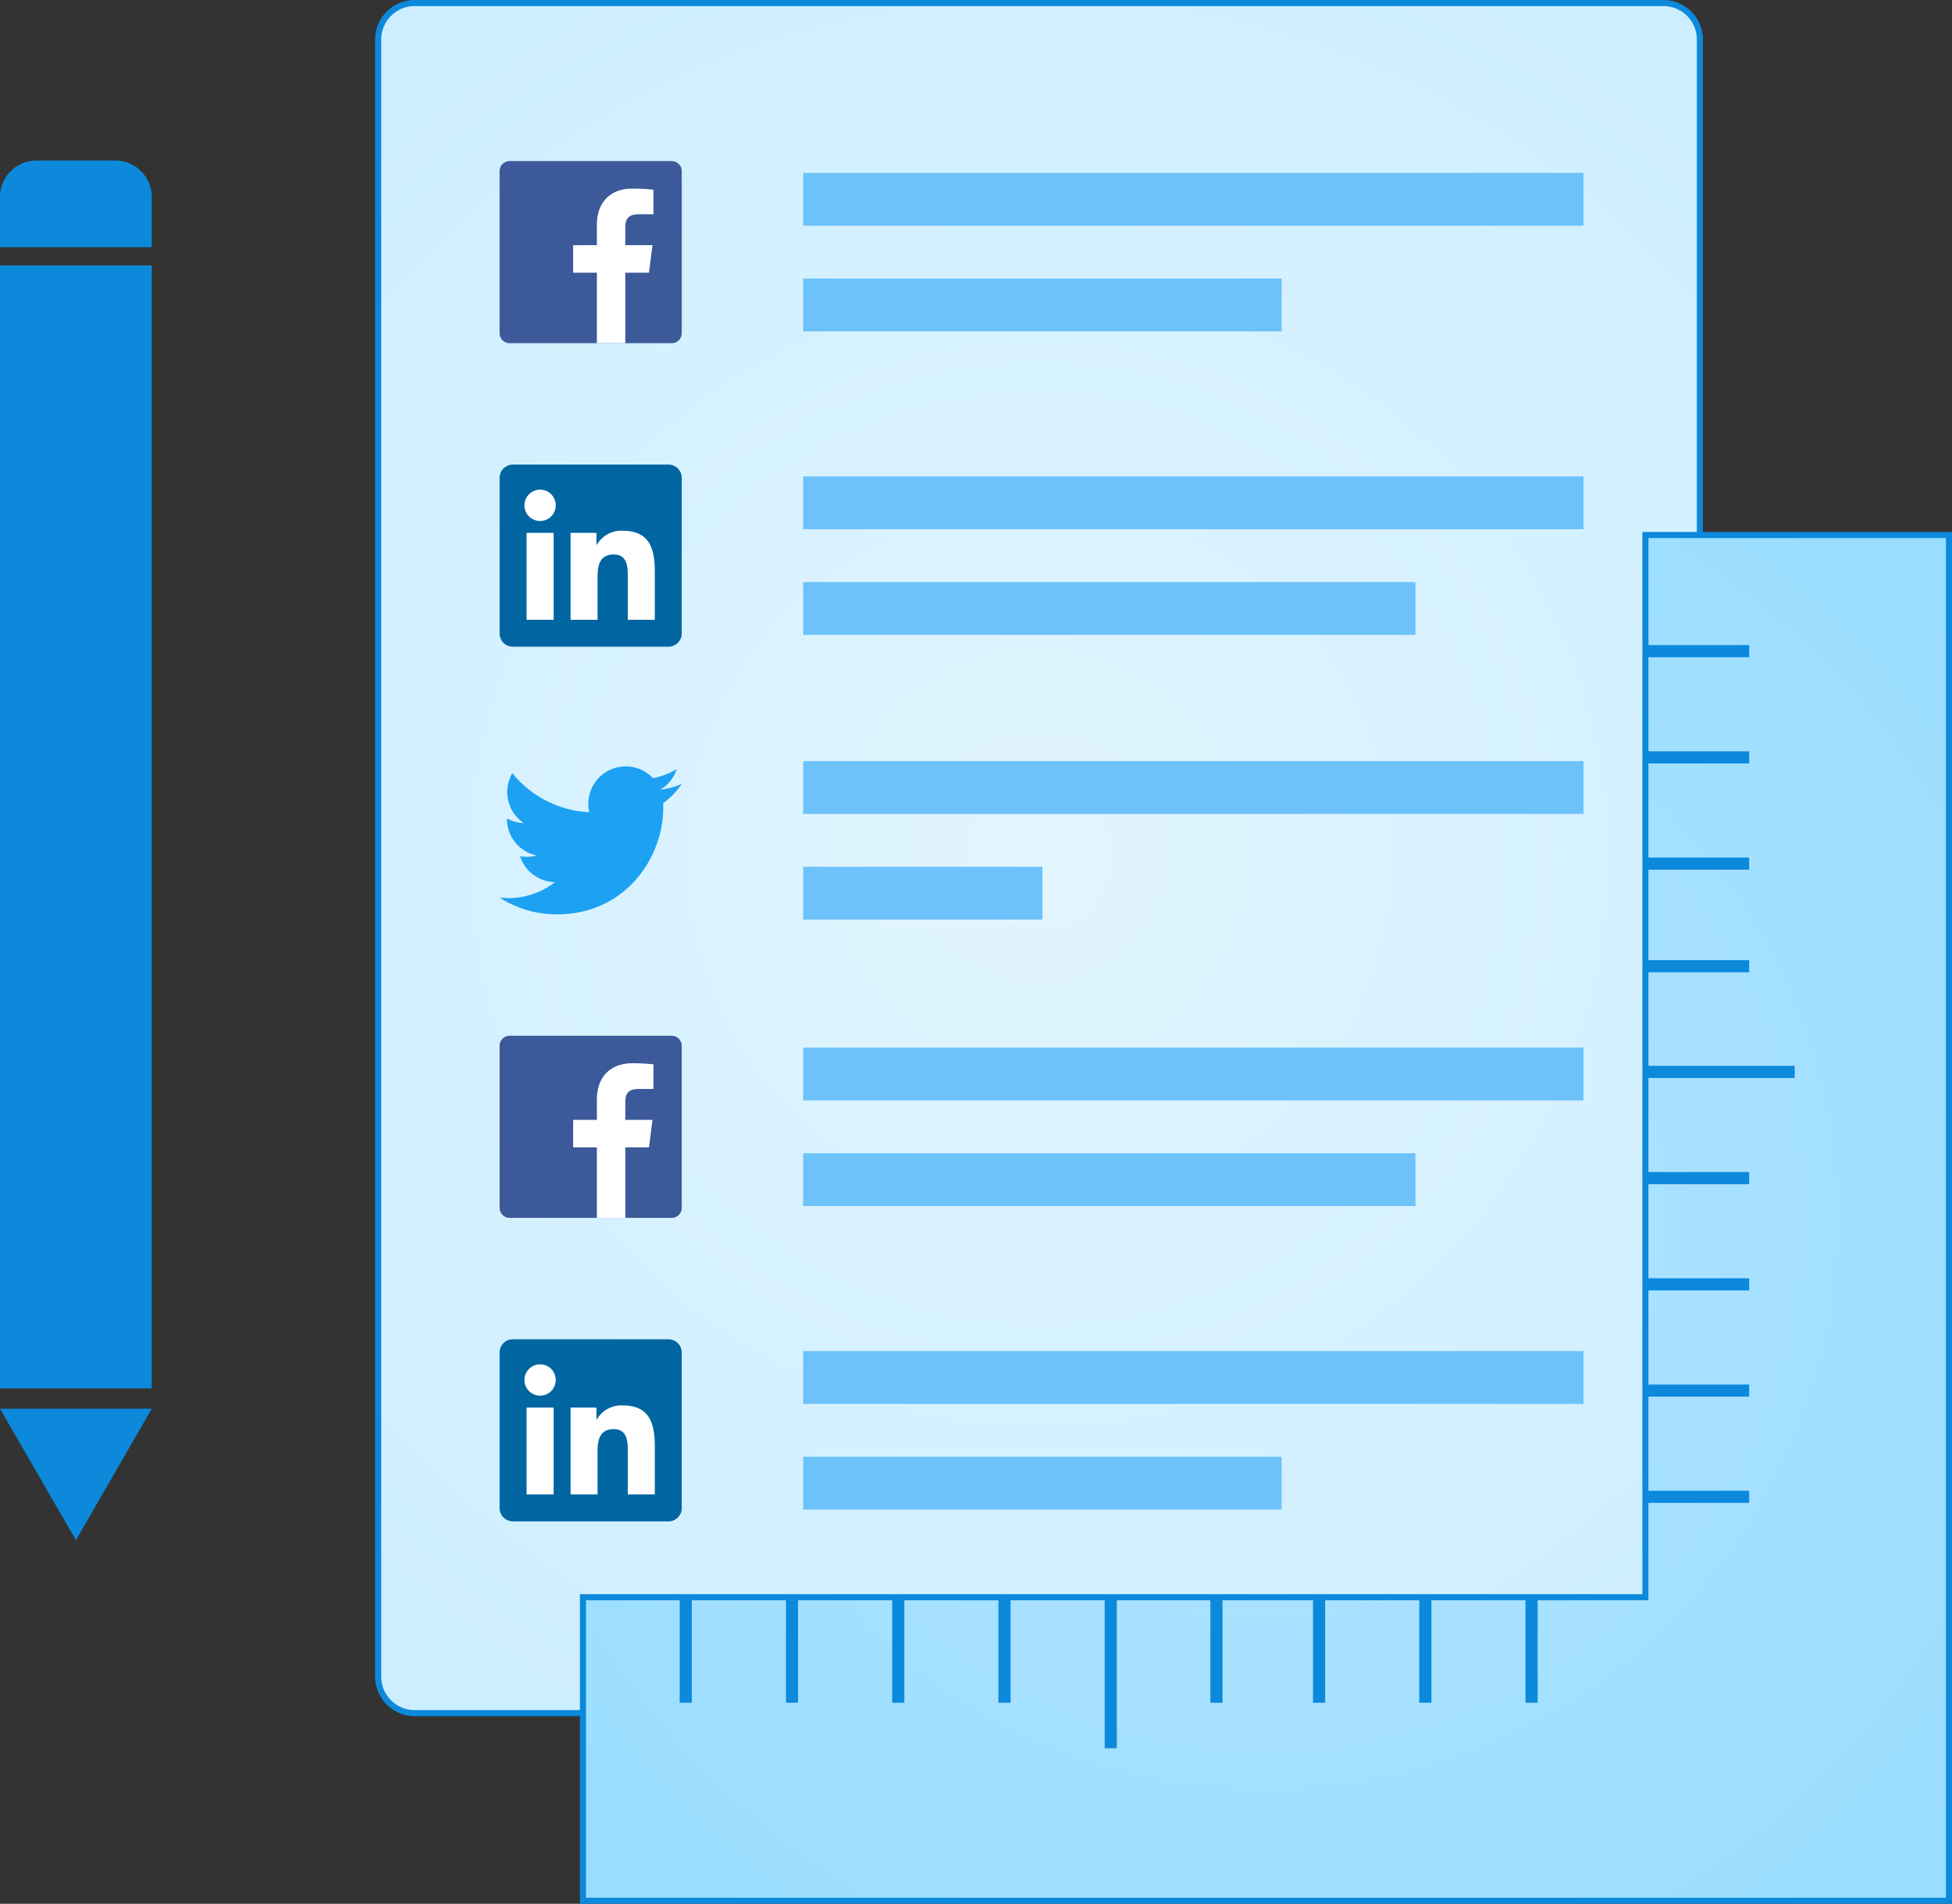 <svg xmlns="http://www.w3.org/2000/svg" xmlns:xlink="http://www.w3.org/1999/xlink" width="321.519" height="313.637" viewBox="0 0 321.519 313.637"><rect x="0" y="0" width="321.519" height="313.637" fill="#333333" stroke="none"/><defs><radialGradient id="a" cx="171.142" cy="141.365" r="372.875" gradientUnits="userSpaceOnUse"><stop offset="0" stop-color="#e1f5ff"/><stop offset="1" stop-color="#b3e5ff"/></radialGradient><radialGradient id="b" cx="208.519" cy="200.637" r="302.347" gradientUnits="userSpaceOnUse"><stop offset="0" stop-color="#b3e5ff"/><stop offset="1" stop-color="#81d5ff"/></radialGradient></defs><title>dashboard-templates</title><rect x="62.291" y="0.499" width="217.701" height="281.73" rx="6" fill="url(#a)"/><path d="M273.992,282.73H68.291a6.508,6.508,0,0,1-6.5-6.5V6.5a6.508,6.508,0,0,1,6.5-6.5H273.992a6.508,6.508,0,0,1,6.5,6.5V276.23A6.508,6.508,0,0,1,273.992,282.73ZM68.291,1a5.507,5.507,0,0,0-5.5,5.5V276.23a5.507,5.507,0,0,0,5.5,5.5H273.992a5.507,5.507,0,0,0,5.5-5.5V6.5a5.507,5.507,0,0,0-5.5-5.5Z" fill="#0c89db"/><path d="M110.636,56.54a1.656,1.656,0,0,0,1.656-1.656V28.196a1.656,1.656,0,0,0-1.656-1.656H83.947a1.656,1.656,0,0,0-1.656,1.656V54.885A1.656,1.656,0,0,0,83.947,56.54Z" fill="#3c5a99"/><path d="M102.991,56.54V44.923h3.9l.584-4.528h-4.483V37.504c0-1.311.364-2.204,2.244-2.204l2.397-.001V31.25a32.038,32.038,0,0,0-3.494-.178c-3.457,0-5.823,2.11-5.823,5.985v3.339H94.406v4.528h3.909V56.54Z" fill="#fff"/><path d="M110.072,76.54H84.504a2.189,2.189,0,0,0-2.213,2.163v25.673a2.191,2.191,0,0,0,2.213,2.165H110.072a2.195,2.195,0,0,0,2.219-2.165V78.704A2.193,2.193,0,0,0,110.072,76.54Z" fill="#0065a1"/><path d="M86.736,87.787h4.454v14.317H86.736Zm2.228-7.117a2.58,2.58,0,1,1-2.582,2.58,2.581,2.581,0,0,1,2.582-2.58" fill="#fff"/><path d="M93.982,87.787h4.265v1.957h.061a4.674,4.674,0,0,1,4.21-2.312c4.505,0,5.338,2.964,5.338,6.82v7.852h-4.449V95.142c0-1.66-.029-3.796-2.312-3.796-2.315,0-2.668,1.81-2.668,3.677v7.081H93.982Z" fill="#fff"/><path d="M91.726,150.636c11.322,0,17.512-9.379,17.512-17.512q0-.4-.017-.796a12.518,12.518,0,0,0,3.07-3.187,12.273,12.273,0,0,1-3.535.969,6.177,6.177,0,0,0,2.707-3.404,12.343,12.343,0,0,1-3.908,1.494,6.16,6.16,0,0,0-10.489,5.613,17.476,17.476,0,0,1-12.687-6.431,6.16,6.16,0,0,0,1.906,8.217,6.11,6.11,0,0,1-2.788-.77c-.001.026-.001.051-.001.079a6.157,6.157,0,0,0,4.938,6.034,6.145,6.145,0,0,1-2.78.106,6.161,6.161,0,0,0,5.75,4.275,12.348,12.348,0,0,1-7.645,2.635,12.497,12.497,0,0,1-1.468-.085,17.423,17.423,0,0,0,9.435,2.765" fill="#1da1f2"/><rect x="132.291" y="28.485" width="128.528" height="8.703" transform="translate(393.111 65.674) rotate(-180)" fill="#6ec2fa"/><rect x="132.291" y="45.892" width="78.82" height="8.703" transform="translate(343.402 100.487) rotate(-180)" fill="#6ec2fa"/><rect x="132.291" y="78.486" width="128.528" height="8.703" transform="translate(393.111 165.675) rotate(-180)" fill="#6ec2fa"/><rect x="132.291" y="95.892" width="100.849" height="8.703" transform="translate(365.431 200.488) rotate(-180)" fill="#6ec2fa"/><rect x="132.291" y="125.391" width="128.528" height="8.703" transform="translate(393.111 259.485) rotate(-180)" fill="#6ec2fa"/><rect x="132.291" y="142.797" width="39.41" height="8.703" transform="translate(303.993 294.298) rotate(-180)" fill="#6ec2fa"/><path d="M110.636,200.637a1.656,1.656,0,0,0,1.656-1.656V172.292a1.656,1.656,0,0,0-1.656-1.656H83.947a1.656,1.656,0,0,0-1.656,1.656v26.689a1.656,1.656,0,0,0,1.656,1.656Z" fill="#3c5a99"/><path d="M102.991,200.637V189.019h3.9l.584-4.528h-4.483v-2.891c0-1.311.364-2.204,2.244-2.204l2.397-.001v-4.05a32.047,32.047,0,0,0-3.494-.178c-3.457,0-5.823,2.11-5.823,5.985v3.339H94.406v4.528h3.909v11.618Z" fill="#fff"/><rect x="132.291" y="172.581" width="128.528" height="8.703" transform="translate(393.111 353.866) rotate(-180)" fill="#6ec2fa"/><rect x="132.291" y="189.988" width="100.849" height="8.703" transform="translate(365.431 388.68) rotate(-180)" fill="#6ec2fa"/><path d="M110.072,220.637H84.504A2.189,2.189,0,0,0,82.291,222.8v25.673a2.191,2.191,0,0,0,2.213,2.165H110.072a2.195,2.195,0,0,0,2.219-2.165V222.8A2.193,2.193,0,0,0,110.072,220.637Z" fill="#0065a1"/><path d="M86.736,231.884h4.454V246.2H86.736Zm2.228-7.117a2.58,2.58,0,1,1-2.582,2.58,2.581,2.581,0,0,1,2.582-2.58" fill="#fff"/><path d="M93.982,231.884h4.265v1.957h.061a4.674,4.674,0,0,1,4.21-2.312c4.505,0,5.338,2.964,5.338,6.82V246.2h-4.449v-6.962c0-1.66-.029-3.796-2.312-3.796-2.315,0-2.668,1.81-2.668,3.677V246.2H93.982Z" fill="#fff"/><rect x="132.291" y="222.582" width="128.528" height="8.703" transform="translate(393.111 453.867) rotate(-180)" fill="#6ec2fa"/><rect x="132.291" y="239.989" width="78.82" height="8.703" transform="translate(343.402 488.681) rotate(-180)" fill="#6ec2fa"/><rect y="43.729" width="25" height="185" fill="#0c89db"/><path d="M6,26.451H19a6,6,0,0,1,6,6v8.279a0,0,0,0,1,0,0H0a0,0,0,0,1,0,0V32.45A6,6,0,0,1,6,26.451Z" fill="#0c89db"/><polygon points="12.5 253.727 25 232.076 0 232.076 12.5 253.727" fill="#0c89db"/><polygon points="271.019 88.137 271.019 263.137 96.019 263.137 96.019 313.137 271.019 313.137 321.019 313.137 321.019 263.137 321.019 88.137 271.019 88.137" fill="url(#b)"/><path d="M321.519,313.637h-226v-51h175v-175h51Zm-225-1h224v-224h-49v175h-175Z" fill="#0c89db"/><rect x="111.954" y="263.018" width="2" height="17.5" fill="#0c89db"/><rect x="129.454" y="263.018" width="2" height="17.5" fill="#0c89db"/><rect x="146.954" y="263.018" width="2" height="17.5" fill="#0c89db"/><rect x="164.454" y="263.018" width="2" height="17.5" fill="#0c89db"/><rect x="181.954" y="263.018" width="2" height="25" fill="#0c89db"/><rect x="199.364" y="263.018" width="2" height="17.5" fill="#0c89db"/><rect x="216.269" y="263.018" width="2" height="17.5" fill="#0c89db"/><rect x="233.769" y="263.018" width="2" height="17.5" fill="#0c89db"/><rect x="251.269" y="263.018" width="2" height="17.5" fill="#0c89db"/><rect x="270.611" y="245.591" width="17.5" height="2" fill="#0c89db"/><rect x="270.611" y="228.091" width="17.5" height="2" fill="#0c89db"/><rect x="270.611" y="210.591" width="17.5" height="2" fill="#0c89db"/><rect x="270.611" y="193.091" width="17.5" height="2" fill="#0c89db"/><rect x="270.611" y="175.591" width="25" height="2" fill="#0c89db"/><rect x="270.611" y="158.18" width="17.5" height="2" fill="#0c89db"/><rect x="270.611" y="141.275" width="17.5" height="2" fill="#0c89db"/><rect x="270.611" y="123.775" width="17.5" height="2" fill="#0c89db"/><rect x="270.611" y="106.275" width="17.5" height="2" fill="#0c89db"/></svg>